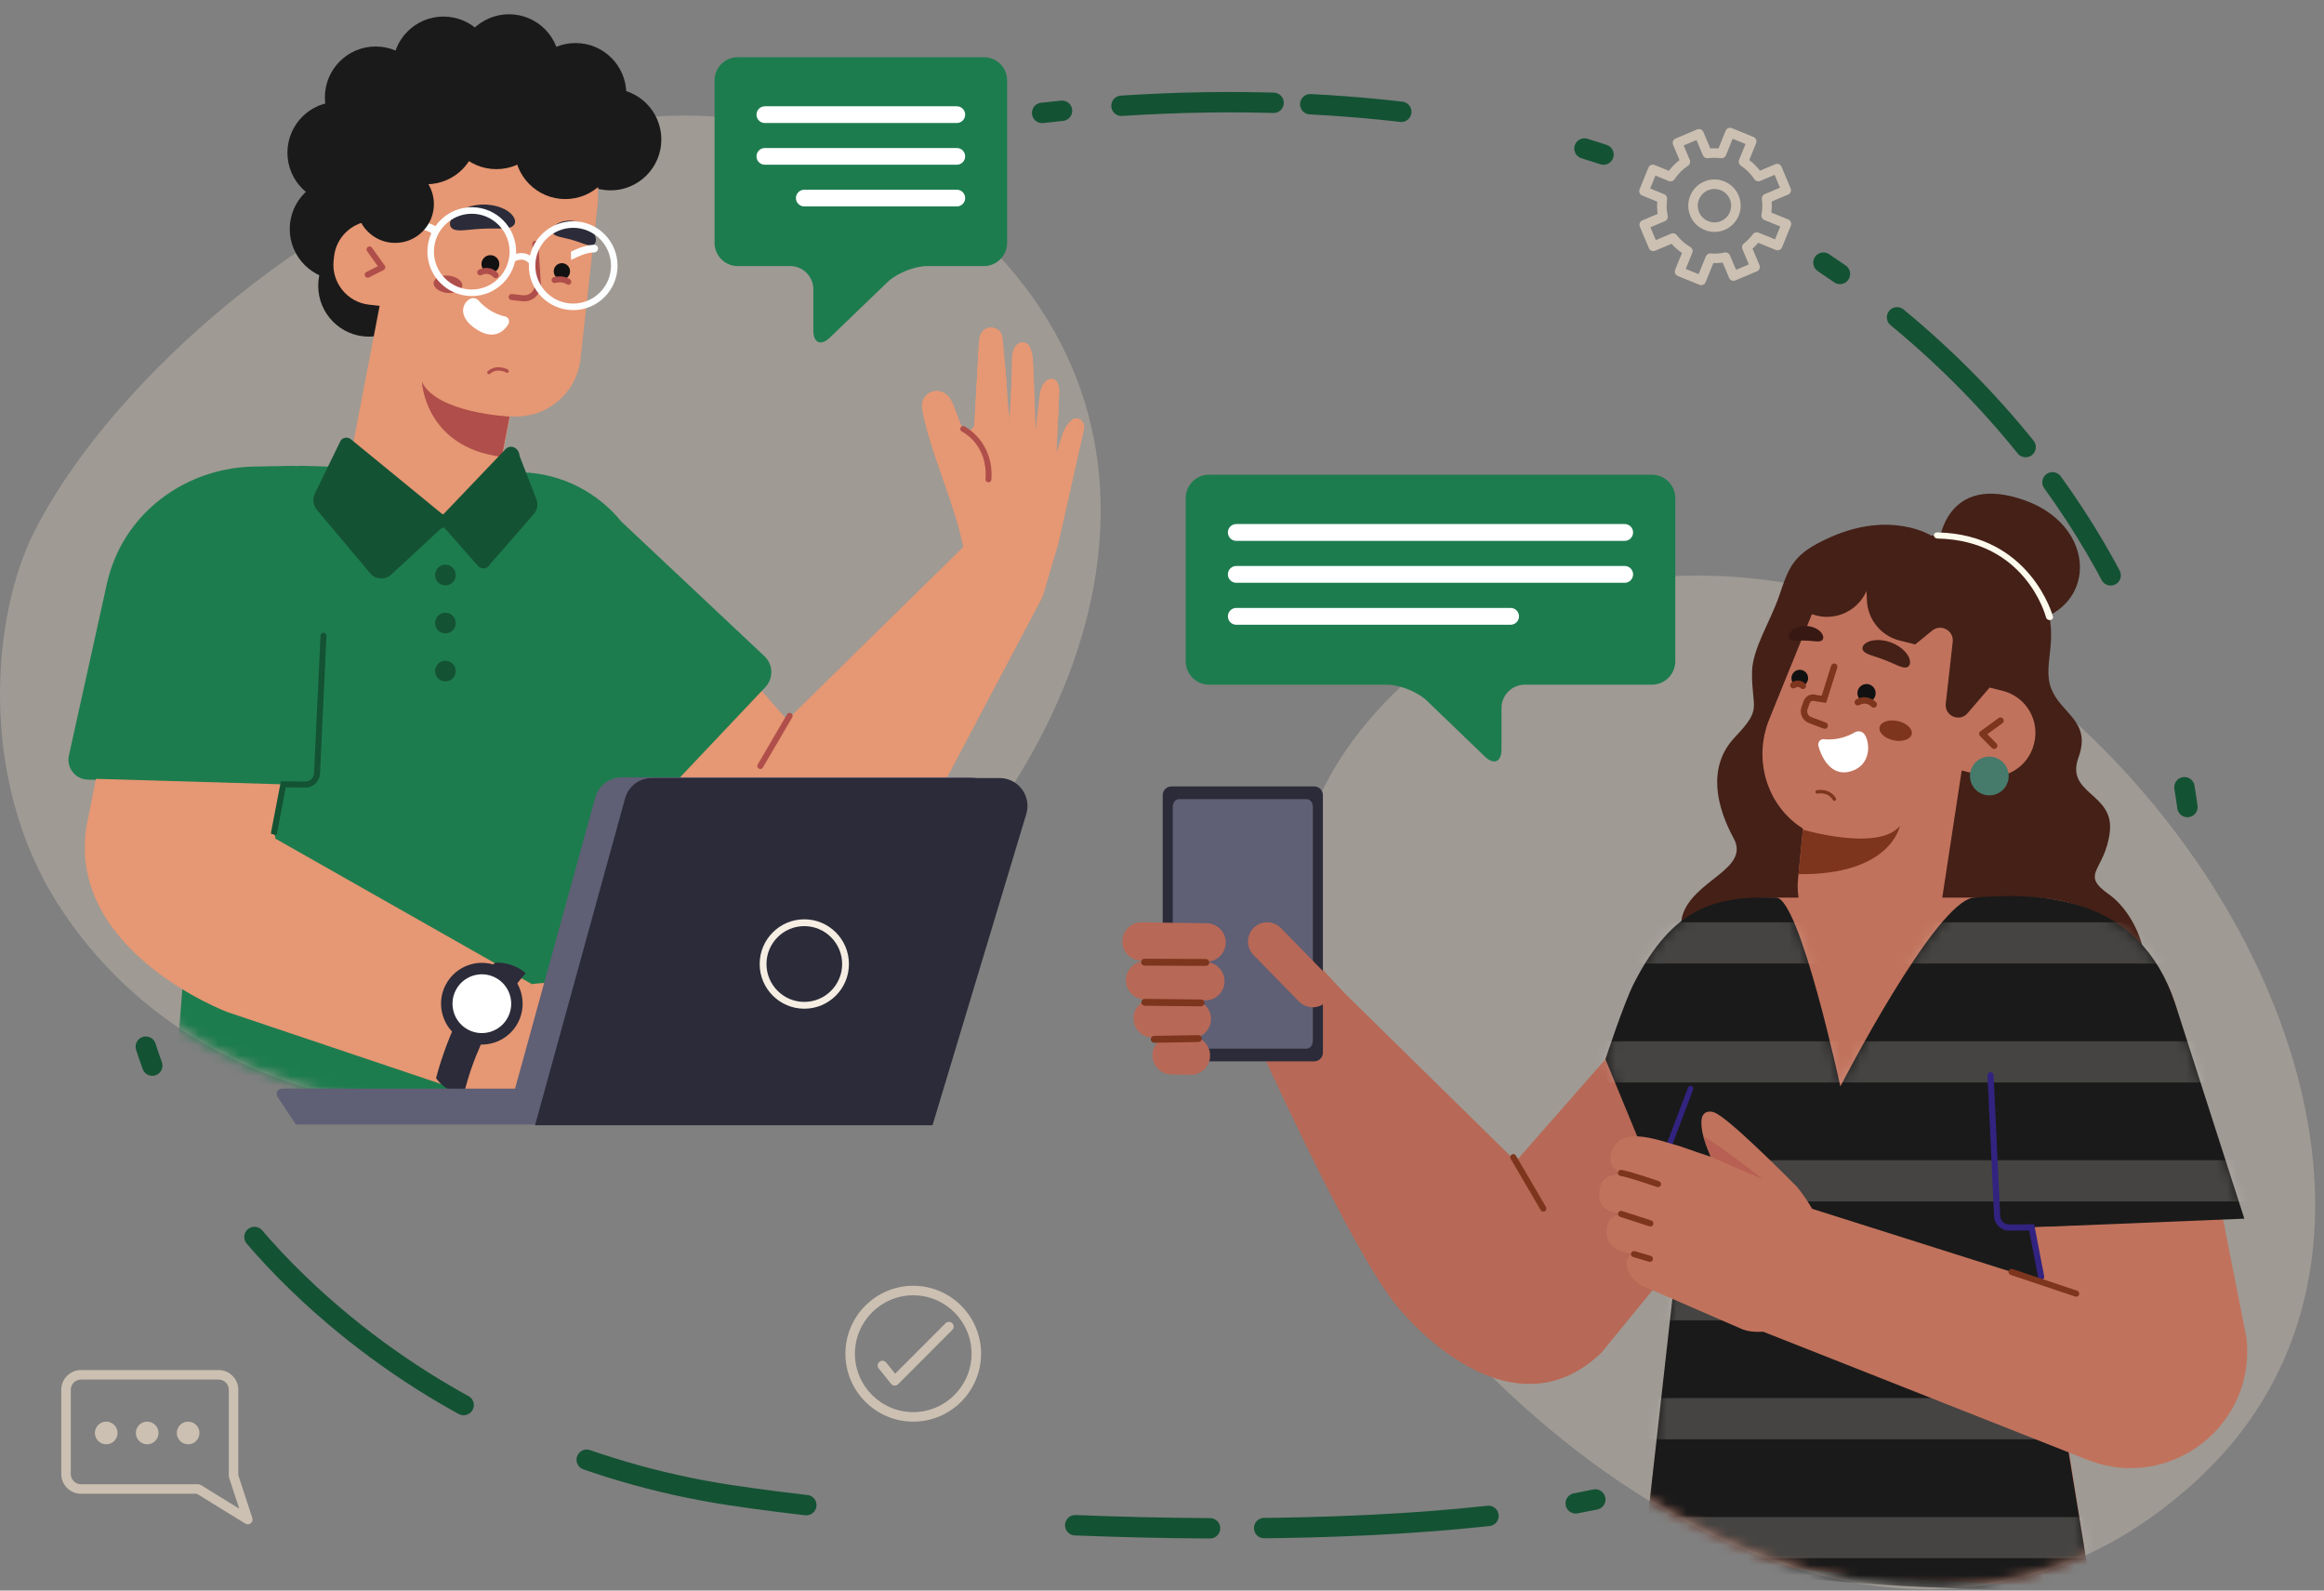 <svg width="228" height="156" viewBox="0 0 228 156" fill="none" xmlns="http://www.w3.org/2000/svg">
<rect x="0" y="0" width="228" height="156" fill="#808080" stroke="none"/>
<g clip-path="url(#clip0_1156_140474)">
<path d="M102.242 11.073C102.893 10.999 103.543 10.929 104.192 10.863" stroke="#145234" stroke-width="2" stroke-miterlimit="10" stroke-linecap="round"/>
<path d="M110.025 10.376C115.519 10.015 120.915 9.936 126.11 10.117" stroke="#145234" stroke-width="2" stroke-miterlimit="10" stroke-linecap="round" stroke-dasharray="14.93 8.96 17.91 14.93"/>
<path d="M128.545 10.223C137.593 10.687 145.966 11.95 153.101 13.889" stroke="#145234" stroke-width="2" stroke-miterlimit="10" stroke-linecap="round" stroke-dasharray="8.96 17.91 14.93 8.96 17.91 14.93"/>
<path d="M155.445 14.565C156.079 14.758 156.702 14.957 157.313 15.161" stroke="#145234" stroke-width="2" stroke-miterlimit="10" stroke-linecap="round"/>
<path d="M156.511 147.068C155.883 147.199 155.242 147.325 154.588 147.446" stroke="#145234" stroke-width="2" stroke-miterlimit="10" stroke-linecap="round"/>
<path d="M146.032 148.676C138.795 149.472 130.648 149.841 122.314 149.891" stroke="#145234" stroke-width="2" stroke-miterlimit="10" stroke-linecap="round" stroke-dasharray="22.05 13.23 26.46 22.05"/>
<path d="M118.712 149.893C101.181 149.811 83.289 148.398 71.677 146.646C57.307 144.477 43.773 138.42 32.703 128.993C26.309 123.549 20.213 116.568 16.307 107.875" stroke="#145234" stroke-width="2" stroke-miterlimit="10" stroke-linecap="round" stroke-dasharray="13.23 26.46 22.05 13.23 26.46 22.05"/>
<path d="M14.94 104.514C14.717 103.903 14.505 103.283 14.305 102.656" stroke="#145234" stroke-width="2" stroke-miterlimit="10" stroke-linecap="round"/>
<path d="M178.891 25.758C179.435 26.122 179.975 26.491 180.509 26.866" stroke="#145234" stroke-width="2" stroke-miterlimit="10" stroke-linecap="round"/>
<path d="M186.113 31.123C191.19 35.301 195.72 39.962 199.606 44.957" stroke="#145234" stroke-width="2" stroke-miterlimit="10" stroke-linecap="round" stroke-dasharray="17.95 10.77 21.53 17.95"/>
<path d="M201.365 47.305C207.427 55.689 211.701 64.917 213.75 74.331" stroke="#145234" stroke-width="2" stroke-miterlimit="10" stroke-linecap="round" stroke-dasharray="10.77 21.53 17.95 10.77 21.53 17.95"/>
<path d="M214.307 77.211C214.415 77.857 214.513 78.504 214.6 79.151" stroke="#145234" stroke-width="2" stroke-miterlimit="10" stroke-linecap="round"/>
<g opacity="0.4">
<path d="M204.517 71.666C184.669 52.921 150.852 49.914 133.506 71.596C124.74 82.551 124.207 98.302 127.242 106.931C136.682 133.777 182.049 175.564 215.32 145.367C236.84 125.835 226.4 92.333 204.517 71.666Z" fill="#CCC0B2"/>
</g>
<mask id="mask0_1156_140474" style="mask-type:luminance" maskUnits="userSpaceOnUse" x="100" y="45" width="128" height="111">
<path d="M207.012 52.139C187.164 33.395 120.245 55.069 102.898 76.75C94.132 87.706 113.31 127.883 116.345 136.512C119.85 146.48 141.701 132.545 150.161 138.567C168.39 154.327 194.403 164.35 215.32 145.366C236.84 125.834 228.895 72.806 207.012 52.139Z" fill="white"/>
</mask>
<g mask="url(#mask0_1156_140474)">
<path d="M189.445 52.52C189.445 52.52 197.459 52.116 200.137 57.699C202.41 62.437 200.268 64.931 201.22 67.482C202.172 70.033 205.223 70.683 203.911 74.297C202.6 77.911 207.454 77.755 206.984 81.612C206.513 85.469 203.963 85.661 206.922 87.737C209.88 89.813 212.227 96.112 208.663 98.417C203.556 101.721 191.044 91.443 182.135 94.182C173.225 96.92 164.026 93.364 165.047 89.834C166.067 86.305 171.751 85.277 170.08 82.211C168.41 79.145 167.447 75.209 170.205 72.305C172.962 69.401 171.84 69.591 171.887 65.908C171.916 63.643 173.7 60.928 174.536 58.474C175.539 55.528 175.89 54.316 179.604 52.674C185.541 50.05 189.445 52.52 189.445 52.52Z" fill="#442017"/>
</g>
<mask id="mask1_1156_140474" style="mask-type:luminance" maskUnits="userSpaceOnUse" x="100" y="45" width="128" height="111">
<path d="M207.012 52.139C187.164 33.395 120.245 55.069 102.898 76.75C94.132 87.706 113.31 127.883 116.345 136.512C119.85 146.48 141.701 132.545 150.161 138.567C168.39 154.327 194.403 164.35 215.32 145.366C236.84 125.834 228.895 72.806 207.012 52.139Z" fill="white"/>
</mask>
<g mask="url(#mask1_1156_140474)">
<path d="M190.227 53.256C190.227 53.256 190.837 46.309 198.622 49.064C206.407 51.818 205.76 61.225 197.115 61.192C188.469 61.159 190.227 53.256 190.227 53.256Z" fill="#442017"/>
</g>
<mask id="mask2_1156_140474" style="mask-type:luminance" maskUnits="userSpaceOnUse" x="100" y="45" width="128" height="111">
<path d="M207.012 52.139C187.164 33.395 120.245 55.069 102.898 76.75C94.132 87.706 113.31 127.883 116.345 136.512C119.85 146.48 141.701 132.545 150.161 138.567C168.39 154.327 194.403 164.35 215.32 145.366C236.84 125.834 228.895 72.806 207.012 52.139Z" fill="white"/>
</mask>
<g mask="url(#mask2_1156_140474)">
<path d="M201.027 60.813C201.067 60.819 201.108 60.82 201.149 60.814C201.336 60.788 201.453 60.633 201.409 60.469C201.388 60.388 199.195 52.4 190.055 52.217C189.864 52.213 189.715 52.344 189.723 52.511C189.73 52.677 189.892 52.817 190.084 52.819C198.645 52.993 200.652 60.257 200.734 60.566C200.767 60.694 200.888 60.789 201.027 60.813Z" fill="#FCF9ED"/>
</g>
<mask id="mask3_1156_140474" style="mask-type:luminance" maskUnits="userSpaceOnUse" x="100" y="45" width="128" height="111">
<path d="M207.012 52.139C187.164 33.395 120.245 55.069 102.898 76.75C94.132 87.706 113.31 127.883 116.345 136.512C119.85 146.48 141.701 132.545 150.161 138.567C168.39 154.327 194.403 164.35 215.32 145.366C236.84 125.834 228.895 72.806 207.012 52.139Z" fill="white"/>
</mask>
<g mask="url(#mask3_1156_140474)">
<path d="M189.525 58.502C189.525 58.502 190.152 64.596 191.602 66.072C193.053 67.547 195.012 65.012 195.012 65.012C195.012 65.012 193.33 55.538 189.525 58.502Z" fill="#442017"/>
<path d="M182.328 57.295C182.328 57.295 184.651 62.677 188.999 62.38C193.346 62.083 191.248 58.096 191.248 58.096C191.248 58.096 184.191 53.432 182.328 57.295Z" fill="#442017"/>
<path d="M183.509 57.12C183.509 57.12 180.247 62.863 176.417 61.009C172.587 59.155 179.472 54.212 182.122 54.991C184.772 55.77 183.509 57.12 183.509 57.12Z" fill="#442017"/>
<path d="M190.971 63.827C190.971 63.827 191.515 64.998 190.701 68.653C189.887 72.309 189.285 73.141 189.285 73.141C189.285 73.141 192.205 70.62 192.658 65.415C193.324 57.744 190.971 63.827 190.971 63.827Z" fill="#442017"/>
</g>
<mask id="mask4_1156_140474" style="mask-type:luminance" maskUnits="userSpaceOnUse" x="100" y="45" width="128" height="111">
<path d="M207.012 52.139C187.164 33.395 120.245 55.069 102.898 76.75C94.132 87.706 113.31 127.883 116.345 136.512C119.85 146.48 141.701 132.545 150.161 138.567C168.39 154.327 194.403 164.35 215.32 145.366C236.84 125.834 228.895 72.806 207.012 52.139Z" fill="white"/>
</mask>
<g mask="url(#mask4_1156_140474)">
<path d="M157.504 103.894L159.803 97.762C161.997 91.912 167.585 88.037 173.826 88.037H199.143C206.187 88.037 212.279 92.951 213.778 99.842L218.281 120.537L201.44 132.493L205.104 155.8C205.104 155.8 164.348 154.317 161.474 150.554L164.738 122.742L157.504 103.894Z" fill="#C1725C"/>
</g>
<mask id="mask5_1156_140474" style="mask-type:luminance" maskUnits="userSpaceOnUse" x="100" y="45" width="128" height="111">
<path d="M207.012 52.139C187.164 33.395 120.245 55.069 102.898 76.75C94.132 87.706 113.31 127.883 116.345 136.512C119.85 146.48 141.701 132.545 150.161 138.567C168.39 154.327 194.403 164.35 215.32 145.366C236.84 125.834 228.895 72.806 207.012 52.139Z" fill="white"/>
</mask>
<g mask="url(#mask5_1156_140474)">
<path d="M157.505 103.893L148.714 113.906L130.918 96.432L123.064 101.559C123.064 101.559 132.618 122.935 137.212 128.299C141.805 133.663 150.077 139.431 157.103 132.673L166.072 121.71L157.505 103.893Z" fill="#B76856"/>
</g>
<mask id="mask6_1156_140474" style="mask-type:luminance" maskUnits="userSpaceOnUse" x="100" y="45" width="128" height="111">
<path d="M207.012 52.139C187.164 33.395 120.245 55.069 102.898 76.75C94.132 87.706 113.31 127.883 116.345 136.512C119.85 146.48 141.701 132.545 150.161 138.567C168.39 154.327 194.403 164.35 215.32 145.366C236.84 125.834 228.895 72.806 207.012 52.139Z" fill="white"/>
</mask>
<g mask="url(#mask6_1156_140474)">
<path d="M151.413 118.836C151.465 118.836 151.517 118.823 151.565 118.795C151.708 118.711 151.756 118.526 151.672 118.383L148.726 113.345C148.642 113.201 148.457 113.153 148.315 113.237C148.172 113.321 148.123 113.505 148.207 113.649L151.153 118.687C151.209 118.783 151.31 118.836 151.413 118.836Z" fill="#7D351D"/>
</g>
<mask id="mask7_1156_140474" style="mask-type:luminance" maskUnits="userSpaceOnUse" x="100" y="45" width="128" height="111">
<path d="M207.012 52.139C187.164 33.395 120.245 55.069 102.898 76.75C94.132 87.706 113.31 127.883 116.345 136.512C119.85 146.48 141.701 132.545 150.161 138.567C168.39 154.327 194.403 164.35 215.32 145.366C236.84 125.834 228.895 72.806 207.012 52.139Z" fill="white"/>
</mask>
<g mask="url(#mask7_1156_140474)">
<path d="M157.504 103.892C157.504 103.892 159.315 98.364 160.304 96.431C164.16 88.9 168.286 87.887 174.255 88.036C176.572 88.094 180.551 106.555 180.551 106.555C180.551 106.555 189.914 88.328 193.663 88.036C200.25 87.523 209.854 87.762 213.395 98.418L220.184 119.525L199.317 120.377L205.171 155.995C205.171 155.995 165.988 156.367 161.474 150.552L164.738 121.432L157.504 103.892Z" fill="#1A1A1A"/>
</g>
<mask id="mask8_1156_140474" style="mask-type:luminance" maskUnits="userSpaceOnUse" x="100" y="45" width="128" height="111">
<path d="M207.012 52.139C187.164 33.395 120.245 55.069 102.898 76.75C94.132 87.706 113.31 127.883 116.345 136.512C119.85 146.48 141.701 132.545 150.161 138.567C168.39 154.327 194.403 164.35 215.32 145.366C236.84 125.834 228.895 72.806 207.012 52.139Z" fill="white"/>
</mask>
<g mask="url(#mask8_1156_140474)">
<path d="M196.496 67.763L195.194 67.436L193.03 69.952C192.246 70.864 190.757 70.213 190.892 69.017L191.576 62.953C191.701 61.847 190.423 61.147 189.559 61.849L187.889 63.207L186.355 62.819C184.543 62.361 183.244 60.77 183.157 58.901L183.114 57.975C182.214 60.009 179.898 61.002 177.806 60.251L177.762 60.235L173.58 70.532C171.935 74.585 173.416 79.097 176.88 81.265L176.397 86.269C176.02 90.178 179 93.694 183.02 94.083L183.187 94.099C187.207 94.488 185.523 94.427 185.9 90.518L190.162 90.577L192.456 75.566L194.415 76.058C196.668 76.624 198.975 75.242 199.541 72.986L199.564 72.895C200.131 70.638 198.75 68.329 196.496 67.763Z" fill="#C1725C"/>
<path d="M175.814 66.198C175.642 66.616 175.841 67.095 176.259 67.267C176.677 67.439 177.155 67.239 177.327 66.821C177.499 66.402 177.299 65.923 176.881 65.751C176.464 65.579 175.986 65.779 175.814 66.198Z" fill="#111111"/>
<path d="M182.233 67.863C182.166 68.353 182.509 68.806 182.999 68.873C183.489 68.94 183.94 68.597 184.007 68.106C184.074 67.615 183.731 67.163 183.241 67.096C182.751 67.029 182.3 67.372 182.233 67.863Z" fill="#111111"/>
<path d="M178.199 77.822C178.232 77.839 178.272 77.845 178.312 77.836C178.353 77.827 179.316 77.629 179.822 78.462C179.871 78.543 179.975 78.568 180.056 78.52C180.136 78.471 180.162 78.366 180.113 78.285C179.479 77.24 178.251 77.501 178.238 77.503C178.147 77.524 178.089 77.615 178.11 77.706C178.121 77.758 178.155 77.799 178.199 77.822Z" fill="#7D351D"/>
<path d="M186.937 65.469C186.607 65.482 186.253 65.306 185.902 65.154C185.552 64.995 185.196 64.843 184.882 64.722C184.567 64.601 184.201 64.474 183.834 64.357C183.472 64.233 183.09 64.126 182.858 63.896C182.632 63.678 182.648 63.309 183.122 63.029C183.573 62.753 184.522 62.629 185.563 63.028C186.602 63.431 187.21 64.155 187.348 64.658C187.5 65.179 187.254 65.46 186.937 65.469Z" fill="#442017"/>
<path d="M175.66 62.741C175.865 62.852 176.138 62.832 176.401 62.831C176.667 62.822 176.934 62.822 177.165 62.831C177.398 62.839 177.664 62.86 177.928 62.888C178.191 62.91 178.462 62.95 178.673 62.854C178.876 62.765 178.969 62.493 178.747 62.145C178.539 61.806 177.975 61.425 177.206 61.394C176.438 61.367 175.853 61.705 175.627 62.027C175.386 62.358 175.463 62.637 175.66 62.741Z" fill="#381812"/>
<path d="M183.827 69.097C183.827 69.097 183.165 68.367 182.264 68.875L183.827 69.097Z" fill="#C1725C"/>
<path d="M182.198 69.183C182.113 69.165 182.036 69.112 181.99 69.03C181.904 68.878 181.958 68.686 182.11 68.6C182.998 68.1 183.774 68.569 184.061 68.885C184.177 69.014 184.168 69.214 184.039 69.331C183.91 69.447 183.712 69.438 183.595 69.31C183.542 69.253 183.071 68.783 182.419 69.15C182.349 69.189 182.271 69.199 182.198 69.183Z" fill="#7D351D"/>
<path d="M176.875 67.269C176.875 67.269 176.461 66.841 175.939 67.206L176.875 67.269Z" fill="#C1725C"/>
<path d="M175.874 67.515C175.799 67.499 175.73 67.455 175.682 67.387C175.582 67.244 175.617 67.048 175.759 66.948C176.347 66.536 176.893 66.834 177.101 67.05C177.223 67.175 177.219 67.375 177.094 67.496C176.969 67.617 176.771 67.613 176.652 67.492C176.594 67.436 176.391 67.275 176.121 67.465C176.046 67.517 175.957 67.532 175.874 67.515Z" fill="#7D351D"/>
<path d="M182.846 71.936C182.612 71.696 182.241 71.663 181.953 71.833C181.427 72.141 180.319 72.65 178.919 72.497C178.575 72.459 178.318 72.813 178.397 73.15C178.571 73.891 179.443 76.148 181.39 75.697C183.762 75.146 183.455 72.56 182.846 71.936Z" fill="white"/>
<path d="M179.95 65.385L178.939 68.585L178.105 68.46C177.757 68.335 177.372 68.516 177.247 68.864L177.038 69.445C176.866 69.921 177.109 70.447 177.583 70.624L179.02 71.163" fill="#C1725C"/>
<path d="M178.955 71.472C178.94 71.469 178.924 71.464 178.91 71.459L177.472 70.921C176.84 70.684 176.512 69.974 176.741 69.338L176.95 68.758C177.039 68.51 177.22 68.312 177.459 68.2C177.696 68.087 177.965 68.074 178.212 68.164L178.719 68.236L179.649 65.29C179.702 65.124 179.883 65.033 180.045 65.085C180.21 65.137 180.302 65.315 180.25 65.481L179.158 68.937L178.058 68.773C177.908 68.726 177.812 68.73 177.726 68.771C177.64 68.811 177.575 68.882 177.543 68.972L177.334 69.552C177.222 69.865 177.382 70.213 177.693 70.33L179.131 70.868C179.294 70.929 179.376 71.111 179.315 71.274C179.26 71.422 179.105 71.504 178.955 71.472Z" fill="#7D351D"/>
<path d="M195.577 73.45C195.519 73.437 195.464 73.408 195.419 73.364L194.259 72.195C194.195 72.129 194.162 72.039 194.169 71.947C194.176 71.855 194.224 71.771 194.298 71.717L196.082 70.421C196.222 70.319 196.419 70.351 196.522 70.491C196.624 70.632 196.593 70.829 196.452 70.932L194.966 72.011L195.867 72.919C195.989 73.043 195.988 73.243 195.865 73.365C195.787 73.443 195.677 73.471 195.577 73.45Z" fill="#7D351D"/>
<path d="M176.869 81.368C176.869 81.368 184.279 83.561 186.385 81.012C186.385 81.012 185.525 85.844 176.447 85.738L176.869 81.368Z" fill="#7D351D"/>
<path d="M194.769 77.966C193.796 77.758 193.138 76.821 193.289 75.823C193.445 74.787 194.415 74.07 195.452 74.227C196.479 74.385 197.204 75.353 197.047 76.391C196.972 76.893 196.705 77.336 196.297 77.638C195.888 77.939 195.387 78.064 194.885 77.988C194.847 77.982 194.808 77.975 194.769 77.966Z" fill="#467B6C"/>
<path d="M187.553 72.002C187.441 72.525 186.644 72.798 185.773 72.611C184.901 72.424 184.286 71.849 184.398 71.326C184.51 70.802 185.307 70.53 186.178 70.717C187.049 70.904 187.665 71.479 187.553 72.002Z" fill="#7D351D"/>
</g>
<mask id="mask9_1156_140474" style="mask-type:luminance" maskUnits="userSpaceOnUse" x="100" y="45" width="128" height="111">
<path d="M207.012 52.139C187.164 33.395 120.245 55.069 102.898 76.75C94.132 87.706 113.31 127.883 116.345 136.512C119.85 146.48 141.701 132.545 150.161 138.567C168.39 154.327 194.403 164.35 215.32 145.366C236.84 125.834 228.895 72.806 207.012 52.139Z" fill="white"/>
</mask>
<g mask="url(#mask9_1156_140474)">
<g opacity="0.2">
<mask id="mask10_1156_140474" style="mask-type:luminance" maskUnits="userSpaceOnUse" x="157" y="87" width="64" height="69">
<path d="M157.504 103.892C157.504 103.892 159.315 98.364 160.304 96.431C164.16 88.9 168.286 87.887 174.255 88.036C176.572 88.094 180.551 106.555 180.551 106.555C180.551 106.555 189.914 88.328 193.663 88.036C200.25 87.523 209.854 87.762 213.395 98.418L220.184 119.525L199.317 120.377L205.171 155.995C205.171 155.995 165.988 156.367 161.474 150.552L164.738 121.432L157.504 103.892Z" fill="white"/>
</mask>
<g mask="url(#mask10_1156_140474)">
<path d="M220.042 94.502H155.88C154.765 94.502 153.861 93.597 153.861 92.481C153.861 91.364 154.765 90.459 155.88 90.459H220.042C221.158 90.459 222.062 91.364 222.062 92.481C222.062 93.597 221.158 94.502 220.042 94.502Z" fill="#F2EAE1"/>
<path d="M220.042 106.168H155.88C154.765 106.168 153.861 105.263 153.861 104.147C153.861 103.03 154.765 102.125 155.88 102.125H220.042C221.158 102.125 222.062 103.03 222.062 104.147C222.062 105.263 221.158 106.168 220.042 106.168Z" fill="#F2EAE1"/>
<path d="M220.042 117.834H155.88C154.765 117.834 153.861 116.929 153.861 115.813C153.861 114.696 154.765 113.791 155.88 113.791H220.042C221.158 113.791 222.062 114.696 222.062 115.813C222.062 116.929 221.158 117.834 220.042 117.834Z" fill="#F2EAE1"/>
<path d="M220.042 129.5H155.88C154.765 129.5 153.861 128.595 153.861 127.479C153.861 126.362 154.765 125.457 155.88 125.457H220.042C221.158 125.457 222.062 126.362 222.062 127.479C222.062 128.595 221.158 129.5 220.042 129.5Z" fill="#F2EAE1"/>
<path d="M220.042 141.166H155.88C154.765 141.166 153.861 140.261 153.861 139.145C153.861 138.028 154.765 137.123 155.88 137.123H220.042C221.158 137.123 222.062 138.028 222.062 139.145C222.062 140.261 221.158 141.166 220.042 141.166Z" fill="#F2EAE1"/>
<path d="M220.042 152.83H155.88C154.765 152.83 153.861 151.925 153.861 150.809C153.861 149.692 154.765 148.787 155.88 148.787H220.042C221.158 148.787 222.062 149.692 222.062 150.809C222.062 151.925 221.158 152.83 220.042 152.83Z" fill="#F2EAE1"/>
</g>
</g>
</g>
<mask id="mask11_1156_140474" style="mask-type:luminance" maskUnits="userSpaceOnUse" x="100" y="45" width="128" height="111">
<path d="M207.012 52.139C187.164 33.395 120.245 55.069 102.898 76.75C94.132 87.706 113.31 127.883 116.345 136.512C119.85 146.48 141.701 132.545 150.161 138.567C168.39 154.327 194.403 164.35 215.32 145.366C236.84 125.834 228.895 72.806 207.012 52.139Z" fill="white"/>
</mask>
<g mask="url(#mask11_1156_140474)">
<path d="M165.755 124.448C165.651 124.448 165.551 124.387 165.507 124.286L163.881 120.577C162.656 117.782 162.576 114.669 163.657 111.813L165.602 106.679C165.655 106.539 165.81 106.468 165.951 106.522C166.09 106.575 166.16 106.731 166.108 106.87L164.163 112.005C163.132 114.728 163.208 117.695 164.376 120.36L166.002 124.068C166.062 124.205 166 124.364 165.863 124.425C165.828 124.44 165.791 124.448 165.755 124.448Z" fill="#322380"/>
</g>
<mask id="mask12_1156_140474" style="mask-type:luminance" maskUnits="userSpaceOnUse" x="100" y="45" width="128" height="111">
<path d="M207.012 52.139C187.164 33.395 120.245 55.069 102.898 76.75C94.132 87.706 113.31 127.883 116.345 136.512C119.85 146.48 141.701 132.545 150.161 138.567C168.39 154.327 194.403 164.35 215.32 145.366C236.84 125.834 228.895 72.806 207.012 52.139Z" fill="white"/>
</mask>
<g mask="url(#mask12_1156_140474)">
<path d="M159.316 119.107C158.476 119.13 157.752 119.403 157.665 120.402C157.3 122.167 158.846 122.851 160.304 122.998C158.89 123.273 159.652 125.577 161.419 126.239L170.814 130.319C171.392 130.588 172.162 130.658 172.994 130.617L204.954 143.239C212.974 146.275 221.361 139.742 220.395 131.212L218.141 119.825L199.318 120.38L200.343 125.699L177.783 118.556C177.343 117.808 176.853 117.088 176.314 116.424C176.314 116.424 170.937 110.945 168.783 109.451C168.552 109.29 168.312 109.132 168.041 109.059C167.77 108.985 167.458 109.009 167.239 109.185C166.955 109.415 166.903 109.827 166.916 110.193C166.954 111.328 167.392 112.398 167.83 113.455C166.89 113.142 165.888 112.801 164.796 112.413C162.435 111.762 158.675 110.21 158.004 113.351C157.865 114.461 158.627 114.943 159.524 115.162C158.206 115.1 156.886 115.388 156.912 117.032C156.721 118.52 157.986 118.94 159.316 119.107ZM160.885 119.243C161.103 119.261 161.303 119.283 161.475 119.313C161.301 119.299 161.1 119.273 160.885 119.243Z" fill="#C1725C"/>
<path d="M200.252 125.535C200.271 125.535 200.29 125.533 200.31 125.529C200.473 125.498 200.58 125.34 200.548 125.177L199.565 120.075L197.114 120.095C197.111 120.095 197.109 120.095 197.106 120.095C196.638 120.095 196.255 119.73 196.233 119.261L195.586 105.44C195.578 105.273 195.439 105.142 195.271 105.153C195.105 105.161 194.977 105.302 194.985 105.468L195.633 119.289C195.67 120.086 196.317 120.714 197.119 120.697L199.069 120.682L199.958 125.291C199.985 125.435 200.111 125.535 200.252 125.535Z" fill="#322380"/>
<path opacity="0.5" d="M167.83 113.454L172.943 115.657C172.943 115.657 168.084 111.818 167.125 111.504L167.83 113.454Z" fill="#AF4E4A"/>
<path d="M162.66 116.435C162.785 116.435 162.902 116.356 162.945 116.231C162.999 116.074 162.915 115.903 162.758 115.849C162.437 115.739 159.609 114.773 159.046 114.743C158.888 114.719 158.738 114.861 158.729 115.027C158.72 115.193 158.847 115.335 159.013 115.344C159.375 115.364 161.382 116.014 162.563 116.419C162.595 116.43 162.628 116.435 162.66 116.435Z" fill="#7D351D"/>
<path d="M203.689 127.18C203.815 127.18 203.932 127.101 203.974 126.975C204.027 126.817 203.942 126.646 203.784 126.593L197.441 124.464C197.284 124.413 197.113 124.497 197.061 124.655C197.008 124.812 197.093 124.983 197.25 125.036L203.593 127.165C203.625 127.175 203.657 127.18 203.689 127.18Z" fill="#7D351D"/>
<path d="M161.912 120.292C162.039 120.292 162.157 120.211 162.198 120.083C162.249 119.925 162.162 119.755 162.004 119.704L159.132 118.774C158.973 118.723 158.804 118.81 158.753 118.968C158.702 119.126 158.789 119.296 158.946 119.347L161.819 120.277C161.85 120.287 161.882 120.292 161.912 120.292Z" fill="#7D351D"/>
<path d="M161.864 123.764C161.993 123.764 162.113 123.68 162.152 123.549C162.199 123.39 162.109 123.222 161.95 123.174L160.391 122.708C160.234 122.661 160.064 122.751 160.017 122.91C159.969 123.069 160.059 123.237 160.219 123.285L161.777 123.751C161.806 123.76 161.835 123.764 161.864 123.764Z" fill="#7D351D"/>
</g>
<mask id="mask13_1156_140474" style="mask-type:luminance" maskUnits="userSpaceOnUse" x="100" y="45" width="128" height="111">
<path d="M207.012 52.139C187.164 33.395 120.245 55.069 102.898 76.75C94.132 87.706 113.31 127.883 116.345 136.512C119.85 146.48 141.701 132.545 150.161 138.567C168.39 154.327 194.403 164.35 215.32 145.366C236.84 125.834 228.895 72.806 207.012 52.139Z" fill="white"/>
</mask>
<g mask="url(#mask13_1156_140474)">
<path d="M126.743 91.822L131.791 97.289L128.378 99.436L125.611 97.007L126.743 91.822Z" fill="#B76856"/>
</g>
<mask id="mask14_1156_140474" style="mask-type:luminance" maskUnits="userSpaceOnUse" x="100" y="45" width="128" height="111">
<path d="M207.012 52.139C187.164 33.395 120.245 55.069 102.898 76.75C94.132 87.706 113.31 127.883 116.345 136.512C119.85 146.48 141.701 132.545 150.161 138.567C168.39 154.327 194.403 164.35 215.32 145.366C236.84 125.834 228.895 72.806 207.012 52.139Z" fill="white"/>
</mask>
<g mask="url(#mask14_1156_140474)">
<path d="M128.933 104.094H114.922C114.452 104.094 114.07 103.712 114.07 103.241V77.984C114.07 77.513 114.452 77.131 114.922 77.131H128.933C129.403 77.131 129.785 77.513 129.785 77.984V103.241C129.785 103.712 129.404 104.094 128.933 104.094Z" fill="#2B2B39"/>
<path d="M128.8 79.141V102.083C128.8 102.505 128.53 102.847 128.197 102.847H115.66C115.327 102.847 115.057 102.505 115.057 102.083V79.141C115.057 78.719 115.327 78.377 115.66 78.377H128.196C128.53 78.377 128.8 78.719 128.8 79.141Z" fill="#5F5F75"/>
<path d="M120.137 96.264C120.122 97.301 119.262 98.137 118.227 98.122L112.313 98.037C111.278 98.022 110.442 97.161 110.457 96.124C110.472 95.087 111.332 94.251 112.367 94.266L118.281 94.351C119.317 94.367 120.152 95.227 120.137 96.264Z" fill="#B76856"/>
<path d="M120.255 92.464C120.24 93.501 119.38 94.337 118.345 94.322L111.961 94.23C110.926 94.215 110.091 93.354 110.106 92.317C110.121 91.281 110.98 90.444 112.016 90.459L118.399 90.551C119.435 90.566 120.27 91.427 120.255 92.464Z" fill="#B76856"/>
<path d="M130.102 98.257C129.362 98.983 128.163 98.97 127.439 98.229L122.973 93.661C122.248 92.92 122.261 91.72 123.001 90.995C123.741 90.269 124.939 90.282 125.664 91.023L130.13 95.591C130.855 96.332 130.842 97.532 130.102 98.257Z" fill="#B76856"/>
<path d="M118.808 99.966C118.793 101.003 117.933 101.839 116.897 101.824L113.057 101.769C112.021 101.754 111.186 100.893 111.201 99.856C111.216 98.819 112.076 97.983 113.111 97.998L116.952 98.054C117.988 98.069 118.823 98.929 118.808 99.966Z" fill="#B76856"/>
<path d="M118.72 103.555C118.705 104.592 117.845 105.428 116.81 105.413L114.918 105.386C113.883 105.371 113.048 104.51 113.063 103.474C113.078 102.437 113.937 101.6 114.973 101.615L116.864 101.643C117.9 101.658 118.735 102.518 118.72 103.555Z" fill="#B76856"/>
<path d="M111.95 94.391C111.949 94.383 111.949 94.375 111.949 94.367C111.95 94.18 112.101 94.03 112.287 94.031L118.302 94.059C118.488 94.059 118.643 94.207 118.637 94.398C118.636 94.584 118.485 94.734 118.299 94.733L112.284 94.705C112.107 94.705 111.961 94.566 111.95 94.391Z" fill="#7D351D"/>
<path d="M111.973 98.328C111.973 98.32 111.973 98.311 111.973 98.302C111.975 98.116 112.127 97.967 112.313 97.969L117.837 98.028C118.023 98.03 118.173 98.18 118.17 98.369C118.168 98.555 118.016 98.704 117.83 98.702L112.306 98.642C112.128 98.641 111.985 98.502 111.973 98.328Z" fill="#7D351D"/>
<path d="M112.899 101.956C112.899 101.951 112.898 101.945 112.898 101.94C112.896 101.753 113.044 101.6 113.229 101.597L117.57 101.523C117.756 101.521 117.909 101.671 117.912 101.855C117.915 102.041 117.767 102.194 117.581 102.197L113.241 102.271C113.06 102.274 112.911 102.135 112.899 101.956Z" fill="#7D351D"/>
</g>
<path d="M145.662 74.191C146.566 75.062 147.307 74.746 147.307 73.49V69.436C147.307 68.179 148.334 67.151 149.589 67.151H162.073C163.329 67.151 164.356 66.122 164.356 64.865V48.844C164.356 47.587 163.329 46.559 162.073 46.559H118.609C117.353 46.559 116.326 47.587 116.326 48.844V64.865C116.326 66.122 117.353 67.151 118.609 67.151H136.069C137.324 67.151 139.092 67.863 139.997 68.735L145.662 74.191Z" fill="#1D7C4E"/>
<path d="M121.287 53.047H159.394C159.849 53.047 160.218 52.677 160.218 52.221C160.218 51.766 159.849 51.397 159.394 51.397H121.287C120.832 51.397 120.463 51.766 120.463 52.221C120.463 52.677 120.832 53.047 121.287 53.047Z" fill="white"/>
<path d="M121.287 57.16H159.394C159.849 57.16 160.218 56.791 160.218 56.335C160.218 55.879 159.849 55.51 159.394 55.51H121.287C120.832 55.51 120.463 55.879 120.463 56.335C120.463 56.791 120.832 57.16 121.287 57.16Z" fill="white"/>
<path d="M121.287 61.275H148.201C148.656 61.275 149.025 60.906 149.025 60.45C149.025 59.994 148.656 59.625 148.201 59.625H121.287C120.832 59.625 120.463 59.994 120.463 60.45C120.463 60.906 120.832 61.275 121.287 61.275Z" fill="white"/>
<g opacity="0.4">
<path d="M78.812 98.39C56.105 114.423 20.876 112.702 5.582 88.512C-2.147 76.288 -0.813 60.405 3.348 52.169C16.292 26.548 68.067 -9.036 98.764 25.933C118.619 48.551 103.847 80.713 78.812 98.39Z" fill="#CCC0B2"/>
</g>
<mask id="mask15_1156_140474" style="mask-type:luminance" maskUnits="userSpaceOnUse" x="0" y="0" width="108" height="109">
<path d="M78.812 98.39C56.105 114.423 20.876 112.703 5.582 88.512C-2.147 76.288 -0.813 60.405 3.348 52.17C8.792 41.393 16.825 12.614 31.551 4.304C51.835 -7.143 80.978 5.673 98.764 25.933C118.619 48.552 103.847 80.714 78.812 98.39Z" fill="white"/>
</mask>
<g mask="url(#mask15_1156_140474)">
<path d="M68.64 60.827L77.226 70.608L94.609 53.539L102.281 58.547L88.462 84.668C86.169 93.514 74.816 96.01 69.032 88.94L60.272 78.231L68.64 60.827Z" fill="#E69773"/>
<path d="M74.59 75.424C74.54 75.424 74.489 75.412 74.442 75.384C74.302 75.302 74.255 75.122 74.337 74.982L77.215 70.06C77.297 69.919 77.477 69.872 77.617 69.954C77.757 70.037 77.804 70.217 77.722 70.357L74.844 75.279C74.789 75.372 74.691 75.424 74.59 75.424Z" fill="#AF4E4A"/>
<path d="M94.671 54.309L94.648 54.308C94.594 54.044 94.541 53.781 94.488 53.517L94.487 53.514C93.641 49.334 91.426 44.732 90.558 40.557C90.493 40.247 90.428 39.93 90.467 39.616C90.524 39.152 90.821 38.724 91.235 38.509C91.65 38.293 92.17 38.297 92.582 38.517C93.064 38.775 93.36 39.282 93.556 39.794C93.814 40.467 94.057 41.143 94.32 41.815C94.579 42.476 95.555 42.32 95.595 41.611C95.742 39.031 95.885 36.451 96.025 33.871C96.052 33.362 96.099 32.808 96.448 32.437C96.924 31.931 97.894 32.071 98.209 32.69C98.337 32.942 98.362 33.231 98.385 33.513C98.529 35.272 98.747 37.026 98.817 38.789C98.871 40.161 99.109 41.028 99.062 42.025C99.077 41.698 99.059 41.211 99.075 40.883C99.17 38.902 99.289 36.925 99.302 34.943C99.305 34.635 99.426 34.285 99.589 34.023C99.697 33.851 99.859 33.713 100.048 33.64C100.238 33.567 100.457 33.562 100.641 33.646C100.859 33.745 101.01 33.954 101.092 34.179C101.232 34.565 101.314 34.974 101.332 35.381C101.384 36.552 101.428 37.722 101.485 38.893C101.543 40.085 101.506 41.312 101.644 42.498C101.606 42.169 101.67 41.811 101.7 41.484C101.765 40.798 101.845 40.114 101.933 39.431C102.022 38.746 102.041 37.922 102.584 37.42C102.814 37.209 103.165 37.087 103.441 37.231C103.569 37.297 103.666 37.412 103.735 37.538C103.963 37.955 103.915 38.464 103.895 38.922C103.875 39.369 103.857 39.815 103.838 40.262C103.8 41.165 103.761 42.068 103.71 42.971C103.687 43.487 103.665 44.004 103.642 44.52L104.231 42.642C104.446 41.918 105.188 40.763 105.869 41.088C106.261 41.275 106.457 41.72 106.331 42.136L103.771 53.52" fill="#E69773"/>
<path d="M94.671 54.309L94.648 54.308C94.594 54.044 94.541 53.781 94.488 53.517L94.487 53.514C93.641 49.334 91.426 44.732 90.558 40.557C90.493 40.247 90.428 39.93 90.467 39.616C90.524 39.152 90.821 38.724 91.235 38.509C91.65 38.293 92.17 38.297 92.582 38.517C93.064 38.775 93.36 39.282 93.556 39.794C93.814 40.467 94.057 41.143 94.32 41.815C94.579 42.476 95.555 42.32 95.595 41.611C95.742 39.031 95.885 36.451 96.025 33.871C96.052 33.362 96.099 32.808 96.448 32.437C96.924 31.931 97.894 32.071 98.209 32.69C98.337 32.942 98.362 33.231 98.385 33.513C98.529 35.272 98.747 37.026 98.817 38.789C98.871 40.161 99.109 41.028 99.062 42.025C99.077 41.698 99.059 41.211 99.075 40.883C99.17 38.902 99.289 36.925 99.302 34.943C99.305 34.635 99.426 34.285 99.589 34.023C99.697 33.851 99.859 33.713 100.048 33.64C100.238 33.567 100.457 33.562 100.641 33.646C100.859 33.745 101.01 33.954 101.092 34.179C101.232 34.565 101.314 34.974 101.332 35.381C101.384 36.552 101.428 37.722 101.485 38.893C101.543 40.085 101.506 41.312 101.644 42.498C101.606 42.169 101.67 41.811 101.7 41.484C101.765 40.798 101.845 40.114 101.933 39.431C102.022 38.746 102.041 37.922 102.584 37.42C102.814 37.209 103.165 37.087 103.441 37.231C103.569 37.297 103.666 37.412 103.735 37.538C103.963 37.955 103.915 38.464 103.895 38.922C103.875 39.369 103.857 39.815 103.838 40.262C103.8 41.165 103.761 42.068 103.71 42.971C103.687 43.487 103.665 44.004 103.642 44.52L104.231 42.642C104.446 41.918 105.188 40.763 105.869 41.088C106.261 41.275 106.457 41.72 106.331 42.136L103.771 53.52L102.28 58.548L94.671 54.309Z" fill="#E69773"/>
<path d="M97.066 47.289C97.03 47.301 96.993 47.306 96.953 47.303C96.877 47.298 96.808 47.263 96.757 47.205C96.707 47.147 96.683 47.073 96.688 46.996C96.929 43.61 94.473 42.378 94.368 42.327C94.3 42.293 94.248 42.235 94.223 42.163C94.198 42.09 94.203 42.012 94.236 41.944C94.269 41.874 94.327 41.822 94.399 41.797C94.472 41.772 94.549 41.777 94.617 41.81C94.646 41.823 97.526 43.287 97.26 47.037C97.254 47.118 97.215 47.191 97.155 47.24C97.129 47.261 97.099 47.277 97.066 47.289Z" fill="#AF4E4A"/>
<path d="M36.201 33.017C38.952 33.017 41.182 30.784 41.182 28.029C41.182 25.274 38.952 23.041 36.201 23.041C33.449 23.041 31.219 25.274 31.219 28.029C31.219 30.784 33.449 33.017 36.201 33.017Z" fill="#1A1A1A"/>
<path d="M33.408 27.449C36.159 27.449 38.389 25.216 38.389 22.461C38.389 19.706 36.159 17.473 33.408 17.473C30.656 17.473 28.426 19.706 28.426 22.461C28.426 25.216 30.656 27.449 33.408 27.449Z" fill="#1A1A1A"/>
<path d="M33.181 19.963C35.932 19.963 38.163 17.729 38.163 14.975C38.163 12.22 35.932 9.986 33.181 9.986C30.43 9.986 28.199 12.22 28.199 14.975C28.199 17.729 30.43 19.963 33.181 19.963Z" fill="#1A1A1A"/>
<path d="M36.855 14.537C39.606 14.537 41.837 12.304 41.837 9.549C41.837 6.794 39.606 4.561 36.855 4.561C34.103 4.561 31.873 6.794 31.873 9.549C31.873 12.304 34.103 14.537 36.855 14.537Z" fill="#1A1A1A"/>
<path d="M43.507 11.601C46.259 11.601 48.489 9.368 48.489 6.613C48.489 3.858 46.259 1.625 43.507 1.625C40.756 1.625 38.525 3.858 38.525 6.613C38.525 9.368 40.756 11.601 43.507 11.601Z" fill="#1A1A1A"/>
<path d="M51.784 11.019C54.339 9.997 55.582 7.094 54.562 4.536C53.541 1.978 50.642 0.733 48.087 1.755C45.532 2.777 44.288 5.679 45.309 8.238C46.33 10.796 49.229 12.041 51.784 11.019Z" fill="#1A1A1A"/>
<path d="M56.464 14.197C59.216 14.197 61.446 11.964 61.446 9.209C61.446 6.454 59.216 4.221 56.464 4.221C53.713 4.221 51.482 6.454 51.482 9.209C51.482 11.964 53.713 14.197 56.464 14.197Z" fill="#1A1A1A"/>
<path d="M59.9 18.67C62.651 18.67 64.882 16.436 64.882 13.681C64.882 10.927 62.651 8.693 59.9 8.693C57.148 8.693 54.918 10.927 54.918 13.681C54.918 16.436 57.148 18.67 59.9 18.67Z" fill="#1A1A1A"/>
<path d="M74.996 64.357L60.964 51.163C58.638 48.3 55.136 46.436 51.19 46.32L29.616 45.686C29.397 45.686 29.181 45.7 28.966 45.717L28.943 45.684L24.9 45.761C18.953 45.874 13.471 49.379 11.225 54.895C10.928 55.627 10.685 56.388 10.503 57.176L6.761 74.1C6.499 75.288 7.379 76.423 8.594 76.462L19.465 76.811L17.019 108.172H65.738L64.623 78.456L75.084 67.397C75.901 66.534 75.861 65.171 74.996 64.357Z" fill="#1D7C4E"/>
<path d="M55.27 18.842C53.724 18.671 52.302 16.018 52.302 16.018C52.302 16.018 42.706 15.618 42.362 14.297L41.491 22.169L39.158 21.91L37.109 21.682C36.784 21.646 36.464 21.656 36.153 21.699C34.411 21.936 32.975 23.334 32.773 25.158L32.731 25.539C32.493 27.689 34.055 29.643 36.202 29.881L37.244 29.996L34.757 42.929C34.03 46.711 36.502 50.366 40.279 51.094L40.946 51.222C44.723 51.95 48.373 49.475 49.1 45.694L50.037 40.822C53.487 41.147 56.573 38.646 56.956 35.185L58.646 19.912C58.685 19.559 58.687 18.462 58.669 18.119C58.149 18.285 57.588 19.099 57.01 19.035L55.27 18.842Z" fill="#E69773"/>
<path d="M36.039 27.237C35.944 27.226 35.856 27.169 35.809 27.077C35.736 26.932 35.794 26.755 35.939 26.681L37.069 26.11L36.014 24.635C35.919 24.503 35.95 24.32 36.081 24.225C36.212 24.13 36.396 24.16 36.491 24.293L37.746 26.047C37.796 26.117 37.813 26.205 37.792 26.289C37.772 26.372 37.716 26.442 37.64 26.481L36.203 27.207C36.151 27.233 36.094 27.242 36.039 27.237Z" fill="#AF4E4A"/>
<path d="M51.254 29.545L50.16 29.424C49.999 29.406 49.883 29.261 49.9 29.099C49.918 28.938 50.063 28.822 50.225 28.839L51.319 28.96C51.626 28.994 51.931 28.892 52.155 28.677C52.379 28.463 52.496 28.163 52.476 27.854L52.225 23.934C52.215 23.772 52.338 23.632 52.5 23.622C52.662 23.612 52.801 23.735 52.812 23.897L53.062 27.817C53.093 28.299 52.91 28.768 52.56 29.102C52.211 29.438 51.734 29.599 51.254 29.545Z" fill="#AF4E4A"/>
<path d="M55.925 26.556C55.955 26.998 55.622 27.381 55.181 27.411C54.741 27.441 54.358 27.108 54.328 26.667C54.298 26.226 54.63 25.843 55.071 25.812C55.512 25.782 55.894 26.115 55.925 26.556Z" fill="#111111"/>
<path d="M49.777 36.565C49.741 36.571 49.702 36.564 49.667 36.544C49.633 36.523 48.799 36.041 48.073 36.658C48.003 36.717 47.898 36.709 47.838 36.639C47.779 36.568 47.788 36.463 47.857 36.403C48.769 35.63 49.828 36.251 49.838 36.257C49.917 36.305 49.942 36.407 49.895 36.485C49.869 36.531 49.825 36.558 49.777 36.565Z" fill="#AF4E4A"/>
<path d="M44.539 22.506C44.941 22.658 45.448 22.586 45.942 22.543C46.438 22.491 46.938 22.45 47.374 22.43C47.811 22.41 48.313 22.404 48.813 22.411C49.309 22.407 49.823 22.431 50.203 22.244C50.57 22.068 50.702 21.607 50.232 21.068C49.791 20.543 48.674 20.002 47.228 20.066C45.785 20.136 44.741 20.777 44.366 21.34C43.966 21.918 44.152 22.365 44.539 22.506Z" fill="#2B2B39"/>
<path d="M58.075 24.055C57.777 24.108 57.45 23.973 57.126 23.862C56.802 23.744 56.474 23.633 56.185 23.549C55.896 23.465 55.559 23.381 55.223 23.307C54.89 23.226 54.54 23.164 54.32 22.96C54.106 22.767 54.104 22.394 54.519 22.056C54.913 21.725 55.763 21.488 56.722 21.764C57.678 22.046 58.26 22.702 58.407 23.191C58.569 23.697 58.361 24.009 58.075 24.055Z" fill="#2B2B39"/>
<path d="M48.97 26.064C48.881 26.539 48.424 26.852 47.949 26.764C47.474 26.674 47.16 26.216 47.249 25.741C47.339 25.265 47.796 24.951 48.271 25.041C48.747 25.13 49.06 25.588 48.97 26.064Z" fill="#111111"/>
<path d="M47.111 26.715C47.111 26.715 47.95 26.242 48.63 26.993L47.111 26.715Z" fill="#E69773"/>
<path d="M48.598 27.285C48.529 27.278 48.463 27.246 48.413 27.191C47.912 26.639 47.32 26.937 47.254 26.973C47.112 27.05 46.934 27 46.855 26.858C46.777 26.717 46.827 26.539 46.967 26.46C47.328 26.257 48.185 26.065 48.848 26.795C48.957 26.916 48.948 27.102 48.828 27.211C48.763 27.27 48.679 27.294 48.598 27.285Z" fill="#AF4E4A"/>
<path d="M54.404 27.468C54.404 27.468 55.143 27.231 55.756 27.632L54.404 27.468Z" fill="#E69773"/>
<path d="M55.724 27.925C55.679 27.921 55.635 27.905 55.595 27.879C55.111 27.561 54.499 27.747 54.493 27.749C54.339 27.798 54.174 27.711 54.125 27.557C54.076 27.403 54.161 27.238 54.315 27.189C54.35 27.177 55.195 26.914 55.917 27.387C56.052 27.476 56.091 27.658 56.002 27.794C55.939 27.89 55.83 27.937 55.724 27.925Z" fill="#AF4E4A"/>
<path d="M46.11 29.313C46.4 29.163 46.755 29.247 46.97 29.493C47.363 29.942 48.234 30.758 49.58 31.047C49.91 31.118 50.04 31.527 49.863 31.815C49.473 32.449 48.514 33.386 46.847 32.365C44.816 31.122 45.353 29.704 46.11 29.313Z" fill="white"/>
<path d="M49.992 40.854C49.992 40.854 42.829 40.525 41.393 37.445C41.393 37.445 41.671 43.874 49.233 44.805L49.992 40.854Z" fill="#AF4E4A"/>
<path d="M42.544 27.728C42.493 28.194 43.079 28.64 43.854 28.727C44.629 28.813 45.299 28.505 45.351 28.04C45.402 27.575 44.816 27.128 44.041 27.042C43.266 26.956 42.596 27.263 42.544 27.728Z" fill="#AF4E4A"/>
<path d="M46.242 29.039C43.842 29.016 41.907 27.043 41.93 24.639C41.953 22.236 43.923 20.3 46.324 20.323C48.725 20.345 50.659 22.319 50.636 24.721C50.614 27.125 48.642 29.061 46.242 29.039ZM46.318 20.965C44.272 20.946 42.592 22.597 42.572 24.645C42.553 26.693 44.202 28.376 46.248 28.395C48.294 28.415 49.974 26.764 49.994 24.715C50.013 22.667 48.364 20.985 46.318 20.965Z" fill="#FDFEFF"/>
<path d="M56.191 30.416C53.79 30.393 51.856 28.42 51.879 26.016C51.902 23.613 53.873 21.677 56.273 21.699C58.674 21.722 60.608 23.696 60.586 26.099C60.562 28.503 58.591 30.439 56.191 30.416ZM56.267 22.343C54.221 22.324 52.541 23.974 52.521 26.023C52.502 28.071 54.151 29.753 56.197 29.773C58.243 29.793 59.923 28.141 59.943 26.093C59.962 24.045 58.313 22.363 56.267 22.343Z" fill="#FDFEFF"/>
<path d="M51.953 25.914C51.389 25.13 50.57 25.598 50.477 25.654L50.139 25.107C50.621 24.805 51.732 24.505 52.474 25.538L51.953 25.914Z" fill="#FDFEFF"/>
<path d="M42.607 22.947C42.475 22.953 42.342 22.911 42.25 22.822C42.204 22.788 41.474 22.275 38.279 21.994C38.034 21.972 37.859 21.789 37.89 21.584C37.919 21.379 38.149 21.228 38.389 21.253C42.065 21.576 42.83 22.219 42.946 22.345C43.096 22.507 43.057 22.741 42.861 22.868C42.784 22.917 42.696 22.943 42.607 22.947Z" fill="#FDFEFF"/>
<path d="M55.458 19.525C58.21 19.525 60.44 17.292 60.44 14.537C60.44 11.782 58.21 9.549 55.458 9.549C52.707 9.549 50.477 11.782 50.477 14.537C50.477 17.292 52.707 19.525 55.458 19.525Z" fill="#1A1A1A"/>
<path d="M48.695 16.59C51.446 16.59 53.677 14.356 53.677 11.601C53.677 8.847 51.446 6.613 48.695 6.613C45.943 6.613 43.713 8.847 43.713 11.601C43.713 14.356 45.943 16.59 48.695 16.59Z" fill="#1A1A1A"/>
<path d="M41.837 18.07C44.589 18.07 46.819 15.837 46.819 13.082C46.819 10.327 44.589 8.094 41.837 8.094C39.086 8.094 36.855 10.327 36.855 13.082C36.855 15.837 39.086 18.07 41.837 18.07Z" fill="#1A1A1A"/>
<path d="M38.766 23.824C40.866 23.824 42.568 22.119 42.568 20.017C42.568 17.914 40.866 16.209 38.766 16.209C36.665 16.209 34.963 17.914 34.963 20.017C34.963 22.119 36.665 23.824 38.766 23.824Z" fill="#1A1A1A"/>
<path d="M36.758 20.629C38.858 20.629 40.56 18.924 40.56 16.821C40.56 14.718 38.858 13.014 36.758 13.014C34.658 13.014 32.955 14.718 32.955 16.821C32.955 18.924 34.658 20.629 36.758 20.629Z" fill="#1A1A1A"/>
<path d="M52.623 48.962L50.978 44.731C50.916 43.91 50.096 43.523 49.58 44.071L43.549 50.386C43.499 50.438 43.418 50.443 43.363 50.398L34.422 43.078C34.102 42.813 33.57 42.907 33.399 43.258L30.898 48.392C30.638 48.926 30.717 49.563 31.099 50.018L36.351 56.265C36.82 56.822 37.762 56.888 38.33 56.403L43.286 51.82C43.393 51.721 43.561 51.729 43.658 51.839L46.792 55.388C47.135 55.901 47.799 55.862 48.099 55.312L52.36 50.432C52.716 50.023 52.817 49.462 52.623 48.962Z" fill="#145234"/>
<path d="M56.018 24.684C56.419 24.481 57.477 23.993 58.321 24.016C58.533 24.022 58.689 24.194 58.67 24.401C58.658 24.526 58.586 24.635 58.483 24.701C58.415 24.743 58.336 24.768 58.252 24.765C57.569 24.746 56.541 25.228 56.203 25.416C56.143 25.449 56.08 25.46 56.018 25.462V24.684Z" fill="#FDFEFF"/>
<path d="M44.711 56.397C44.711 56.957 44.258 57.411 43.698 57.411C43.139 57.411 42.685 56.957 42.685 56.397C42.685 55.837 43.139 55.383 43.698 55.383C44.258 55.383 44.711 55.837 44.711 56.397Z" fill="#145234"/>
<path d="M44.711 61.106C44.711 61.666 44.258 62.12 43.698 62.12C43.139 62.12 42.685 61.666 42.685 61.106C42.685 60.546 43.139 60.092 43.698 60.092C44.258 60.092 44.711 60.546 44.711 61.106Z" fill="#145234"/>
<path d="M44.711 65.817C44.711 66.377 44.258 66.831 43.698 66.831C43.139 66.831 42.685 66.377 42.685 65.817C42.685 65.257 43.139 64.803 43.698 64.803C44.258 64.803 44.711 65.257 44.711 65.817Z" fill="#145234"/>
<path d="M52.175 96.519L26.795 82.124L27.797 76.928L9.41 76.387L8.451 81.228C6.716 93.37 22.291 99.257 22.291 99.257L47.136 107.616" fill="#E69773"/>
<path d="M26.884 81.965C26.866 81.965 26.847 81.963 26.828 81.959C26.669 81.929 26.564 81.775 26.595 81.615L27.555 76.632L29.95 76.651C29.952 76.651 29.955 76.651 29.957 76.651C30.415 76.651 30.788 76.294 30.81 75.836L31.443 62.335C31.45 62.173 31.586 62.044 31.75 62.055C31.912 62.063 32.037 62.201 32.029 62.363L31.396 75.864C31.36 76.641 30.728 77.255 29.945 77.239L28.04 77.224L27.172 81.726C27.145 81.867 27.022 81.965 26.884 81.965Z" fill="#145234"/>
<path d="M20.524 84.472C20.402 84.472 20.287 84.395 20.246 84.272C20.194 84.118 20.277 83.951 20.431 83.899L26.627 81.82C26.78 81.769 26.947 81.851 26.998 82.005C27.05 82.159 26.967 82.326 26.813 82.377L20.618 84.457C20.587 84.468 20.555 84.472 20.524 84.472Z" fill="#E69773"/>
<path d="M46.172 106.781C46.612 107.407 47.096 107.924 47.615 108.191L55.855 112.688C57.329 113.592 59.422 112.845 58.822 111.667C59.75 112.639 61.115 113.372 62.184 112.113C62.855 111.487 62.645 110.81 62.187 110.19C63.057 111.057 64.073 111.736 65.039 110.759C66.24 109.851 65.705 108.733 64.917 107.815C65.58 108.34 66.358 108.62 67.08 107.893C68.969 105.637 65.729 103.792 63.929 102.451C63.034 101.88 62.223 101.347 61.467 100.844C62.476 100.564 63.495 100.278 64.337 99.666C64.608 99.469 64.875 99.2 64.881 98.864C64.885 98.606 64.726 98.367 64.52 98.213C64.314 98.058 64.065 97.974 63.819 97.897C61.527 97.181 54.543 96.38 54.543 96.38C53.759 96.364 52.963 96.415 52.176 96.519" fill="#E69773"/>
<path d="M60.822 108.742C60.941 108.85 61.069 108.983 61.206 109.131C61.063 108.991 60.93 108.861 60.822 108.742Z" fill="#E69773"/>
<path opacity="0.3" d="M61.468 100.843L56.996 98.387C56.996 98.387 62.505 99.737 63.272 100.255L61.468 100.843Z" fill="#AF4E4A"/>
<path d="M62.228 106.264C62.158 106.173 62.149 106.045 62.215 105.943C62.298 105.816 62.468 105.78 62.596 105.863C62.856 106.033 65.147 107.535 65.487 107.925C65.593 108.026 65.575 108.214 65.46 108.315C65.345 108.414 65.171 108.403 65.071 108.287C64.853 108.037 63.253 106.951 62.295 106.325C62.269 106.308 62.246 106.288 62.228 106.264Z" fill="#AF4E4A"/>
<path d="M59.869 108.979C59.797 108.887 59.789 108.756 59.858 108.654C59.943 108.528 60.114 108.495 60.24 108.581L62.531 110.135C62.658 110.221 62.69 110.392 62.605 110.518C62.519 110.644 62.348 110.677 62.222 110.592L59.932 109.037C59.907 109.021 59.886 109.001 59.869 108.979Z" fill="#AF4E4A"/>
<path d="M42.781 105.756C42.781 105.756 44.489 98.642 48.556 94.42C49.543 94.353 50.844 94.738 51.566 95.462C51.566 95.462 47.224 100.132 45.5 107.344C44.355 107.191 43.448 106.658 42.781 105.756Z" fill="#2B2B39"/>
<path d="M50.833 100.27C51.842 98.301 51.065 95.886 49.099 94.876C47.132 93.866 44.72 94.644 43.711 96.613C42.703 98.582 43.479 100.997 45.446 102.007C47.413 103.017 49.825 102.239 50.833 100.27Z" fill="#2B2B39"/>
<path d="M48.587 95.876C47.174 95.15 45.435 95.711 44.71 97.126C43.985 98.541 44.545 100.283 45.958 101.008C47.371 101.734 49.111 101.173 49.836 99.758C50.56 98.343 50 96.602 48.587 95.876Z" fill="white"/>
</g>
<path d="M81.432 33.097C80.532 33.965 79.795 33.65 79.795 32.4V28.368C79.795 27.118 78.774 26.095 77.525 26.095H72.372C71.123 26.095 70.102 25.072 70.102 23.821V7.885C70.102 6.634 71.123 5.611 72.372 5.611H96.535C97.783 5.611 98.805 6.634 98.805 7.885V23.821C98.805 25.071 97.783 26.095 96.535 26.095H90.974C89.725 26.095 87.966 26.803 87.067 27.671L81.432 33.097Z" fill="#1D7C4E"/>
<path d="M93.87 12.065H75.036C74.584 12.065 74.217 11.697 74.217 11.244C74.217 10.791 74.584 10.424 75.036 10.424H93.87C94.322 10.424 94.689 10.791 94.689 11.244C94.689 11.697 94.322 12.065 93.87 12.065Z" fill="white"/>
<path d="M93.87 16.157H75.036C74.584 16.157 74.217 15.789 74.217 15.336C74.217 14.883 74.584 14.516 75.036 14.516H93.87C94.322 14.516 94.689 14.883 94.689 15.336C94.689 15.789 94.322 16.157 93.87 16.157Z" fill="white"/>
<path d="M93.87 20.248H78.905C78.453 20.248 78.086 19.881 78.086 19.428C78.086 18.975 78.453 18.607 78.905 18.607H93.87C94.323 18.607 94.69 18.975 94.69 19.428C94.69 19.881 94.323 20.248 93.87 20.248Z" fill="white"/>
<path d="M95.137 76.24H61.008C59.788 76.24 58.718 77.056 58.393 78.234L50.531 106.771H49.56H27.664C27.248 106.771 27 107.236 27.231 107.582L29.037 110.294H49.56H88.555L97.753 79.767C98.283 78.011 96.97 76.24 95.137 76.24Z" fill="#5F5F75"/>
<path d="M91.487 110.364H52.492L61.325 78.305C61.65 77.127 62.72 76.311 63.941 76.311H98.07C99.902 76.311 101.216 78.081 100.686 79.837L91.487 110.364Z" fill="#2B2B39"/>
<path d="M74.529 94.549C74.529 92.132 76.494 90.164 78.909 90.164C81.323 90.164 83.287 92.131 83.287 94.549C83.287 96.967 81.323 98.933 78.909 98.933C76.494 98.934 74.529 96.967 74.529 94.549ZM75.197 94.549C75.197 96.598 76.862 98.265 78.909 98.265C80.955 98.265 82.62 96.598 82.62 94.549C82.62 92.5 80.955 90.833 78.909 90.833C76.862 90.833 75.197 92.5 75.197 94.549Z" fill="#F6EEE3"/>
<path d="M166.901 27.966C166.843 27.966 166.783 27.955 166.726 27.932L164.599 27.066C164.485 27.019 164.393 26.929 164.345 26.815C164.297 26.701 164.296 26.572 164.343 26.457L165.012 24.811C164.636 24.553 164.294 24.252 163.993 23.911L162.381 24.592C162.144 24.692 161.87 24.581 161.77 24.343L160.878 22.226C160.83 22.111 160.829 21.983 160.876 21.868C160.922 21.754 161.013 21.662 161.127 21.614L162.631 20.979C162.574 20.583 162.56 20.182 162.59 19.779L161.111 19.177C160.997 19.13 160.905 19.04 160.857 18.926C160.809 18.812 160.808 18.683 160.855 18.569L161.72 16.44C161.766 16.325 161.856 16.233 161.97 16.185C162.084 16.137 162.213 16.136 162.327 16.183L163.727 16.753C164.027 16.358 164.377 16.006 164.773 15.703L164.139 14.198C164.039 13.96 164.15 13.687 164.387 13.586L166.502 12.693C166.616 12.645 166.745 12.644 166.859 12.691C166.974 12.737 167.065 12.828 167.113 12.942L167.793 14.556C168.059 14.537 168.327 14.537 168.593 14.556L169.297 12.824C169.394 12.586 169.665 12.471 169.904 12.568L172.031 13.433C172.145 13.48 172.236 13.57 172.285 13.684C172.333 13.799 172.334 13.927 172.287 14.042L171.616 15.694C172.011 15.995 172.362 16.346 172.664 16.742L174.168 16.107C174.282 16.059 174.41 16.058 174.525 16.105C174.639 16.152 174.731 16.242 174.779 16.356L175.671 18.474C175.771 18.711 175.66 18.985 175.422 19.085L173.811 19.766C173.838 20.131 173.83 20.493 173.787 20.851L175.437 21.523C175.676 21.62 175.791 21.892 175.694 22.131L174.829 24.26C174.783 24.375 174.692 24.466 174.579 24.514C174.464 24.562 174.336 24.563 174.222 24.517L172.492 23.812C172.32 24.017 172.133 24.208 171.933 24.386L172.613 26C172.713 26.237 172.602 26.511 172.365 26.612L170.25 27.505C170.136 27.553 170.008 27.554 169.893 27.507C169.778 27.46 169.687 27.37 169.639 27.256L169.005 25.75C168.702 25.794 168.397 25.813 168.092 25.806L167.333 27.675C167.26 27.856 167.085 27.966 166.901 27.966ZM165.383 26.377L166.645 26.891L167.353 25.147C167.43 24.958 167.618 24.841 167.824 24.858C168.282 24.896 168.742 24.866 169.191 24.768C169.412 24.721 169.632 24.837 169.72 25.043L170.317 26.463L171.573 25.933L170.94 24.43C170.858 24.236 170.917 24.011 171.083 23.881C171.418 23.62 171.716 23.313 171.969 22.97C172.096 22.799 172.323 22.735 172.52 22.815L174.142 23.476L174.655 22.212L173.095 21.576C172.889 21.492 172.77 21.274 172.812 21.055C172.907 20.561 172.92 20.049 172.85 19.533C172.821 19.324 172.936 19.122 173.13 19.04L174.631 18.406L174.101 17.148L172.683 17.747C172.477 17.834 172.237 17.762 172.114 17.575C171.762 17.044 171.317 16.598 170.789 16.25C170.603 16.128 170.529 15.891 170.613 15.684L171.248 14.122L169.986 13.608L169.326 15.231C169.246 15.429 169.04 15.547 168.831 15.518C168.41 15.46 167.983 15.46 167.561 15.518C167.353 15.546 167.15 15.432 167.068 15.237L166.436 13.734L165.18 14.264L165.778 15.684C165.865 15.891 165.792 16.13 165.606 16.254C165.075 16.606 164.63 17.053 164.283 17.581C164.16 17.767 163.923 17.84 163.717 17.757L162.408 17.223L161.894 18.487L163.265 19.046C163.463 19.126 163.581 19.33 163.551 19.541C163.476 20.089 163.497 20.635 163.611 21.165C163.658 21.385 163.543 21.607 163.336 21.694L161.918 22.293L162.448 23.55L163.949 22.916C164.143 22.834 164.369 22.893 164.498 23.059C164.863 23.528 165.31 23.92 165.826 24.223C166.026 24.34 166.11 24.587 166.022 24.802L165.383 26.377ZM168.204 22.746C167.201 22.746 166.246 22.155 165.832 21.173C165.281 19.866 165.896 18.354 167.201 17.802C168.507 17.25 170.018 17.866 170.568 19.173C170.835 19.806 170.839 20.505 170.58 21.142C170.321 21.779 169.831 22.277 169.199 22.544C168.874 22.681 168.536 22.746 168.204 22.746ZM168.198 18.533C167.986 18.533 167.771 18.575 167.564 18.662C166.732 19.014 166.34 19.977 166.692 20.81C167.042 21.643 168.005 22.035 168.837 21.684C169.239 21.514 169.552 21.197 169.717 20.79C169.882 20.384 169.879 19.938 169.71 19.536C169.446 18.91 168.837 18.533 168.198 18.533Z" fill="#CCC0B2"/>
<path d="M89.595 139.432C85.926 139.432 82.941 136.443 82.941 132.77C82.941 129.096 85.926 126.107 89.595 126.107C93.264 126.107 96.249 129.096 96.249 132.77C96.249 136.443 93.264 139.432 89.595 139.432ZM89.595 127.041C86.441 127.041 83.874 129.611 83.874 132.769C83.874 135.928 86.44 138.498 89.595 138.498C92.75 138.498 95.316 135.928 95.316 132.769C95.316 129.611 92.75 127.041 89.595 127.041Z" fill="#CCC0B2"/>
<path d="M87.781 135.897C87.772 135.897 87.764 135.897 87.755 135.896C87.623 135.889 87.5 135.826 87.417 135.722L86.21 134.216C86.049 134.015 86.081 133.721 86.282 133.56C86.483 133.399 86.776 133.431 86.937 133.632L87.819 134.732L92.765 129.779C92.947 129.597 93.242 129.597 93.424 129.779C93.606 129.961 93.606 130.257 93.424 130.439L88.11 135.76C88.022 135.848 87.904 135.897 87.781 135.897Z" fill="#CCC0B2"/>
<path d="M24.069 149.435L19.317 146.506H7.947C6.88 146.506 6.012 145.636 6.012 144.568V136.309C6.012 135.24 6.88 134.371 7.947 134.371H21.444C22.512 134.371 23.38 135.241 23.38 136.309V144.69L24.756 148.891C24.817 149.078 24.756 149.282 24.602 149.403C24.518 149.47 24.416 149.504 24.313 149.504C24.229 149.504 24.144 149.481 24.069 149.435ZM7.947 135.305C7.394 135.305 6.944 135.756 6.944 136.309V144.568C6.944 145.122 7.394 145.573 7.947 145.573H19.449C19.535 145.573 19.62 145.596 19.694 145.642L23.473 147.972L22.471 144.91C22.455 144.864 22.448 144.814 22.448 144.765V136.309C22.448 135.756 21.998 135.305 21.444 135.305H7.947Z" fill="#CCC0B2"/>
<path d="M17.346 140.544C17.346 141.159 17.843 141.657 18.457 141.657C19.071 141.657 19.568 141.159 19.568 140.544C19.568 139.93 19.071 139.432 18.457 139.432C17.843 139.432 17.346 139.93 17.346 140.544Z" fill="#CCC0B2"/>
<path d="M13.328 140.544C13.328 141.159 13.826 141.657 14.439 141.657C15.053 141.657 15.55 141.159 15.55 140.544C15.55 139.93 15.053 139.432 14.439 139.432C13.826 139.432 13.328 139.93 13.328 140.544Z" fill="#CCC0B2"/>
<path d="M9.311 140.544C9.311 141.159 9.808 141.657 10.422 141.657C11.035 141.657 11.533 141.159 11.533 140.544C11.533 139.93 11.035 139.432 10.422 139.432C9.808 139.432 9.311 139.93 9.311 140.544Z" fill="#CCC0B2"/>
</g>
<defs>
<clipPath id="clip0_1156_140474">
<rect width="228" height="156" fill="white"/>
</clipPath>
</defs>
</svg>
